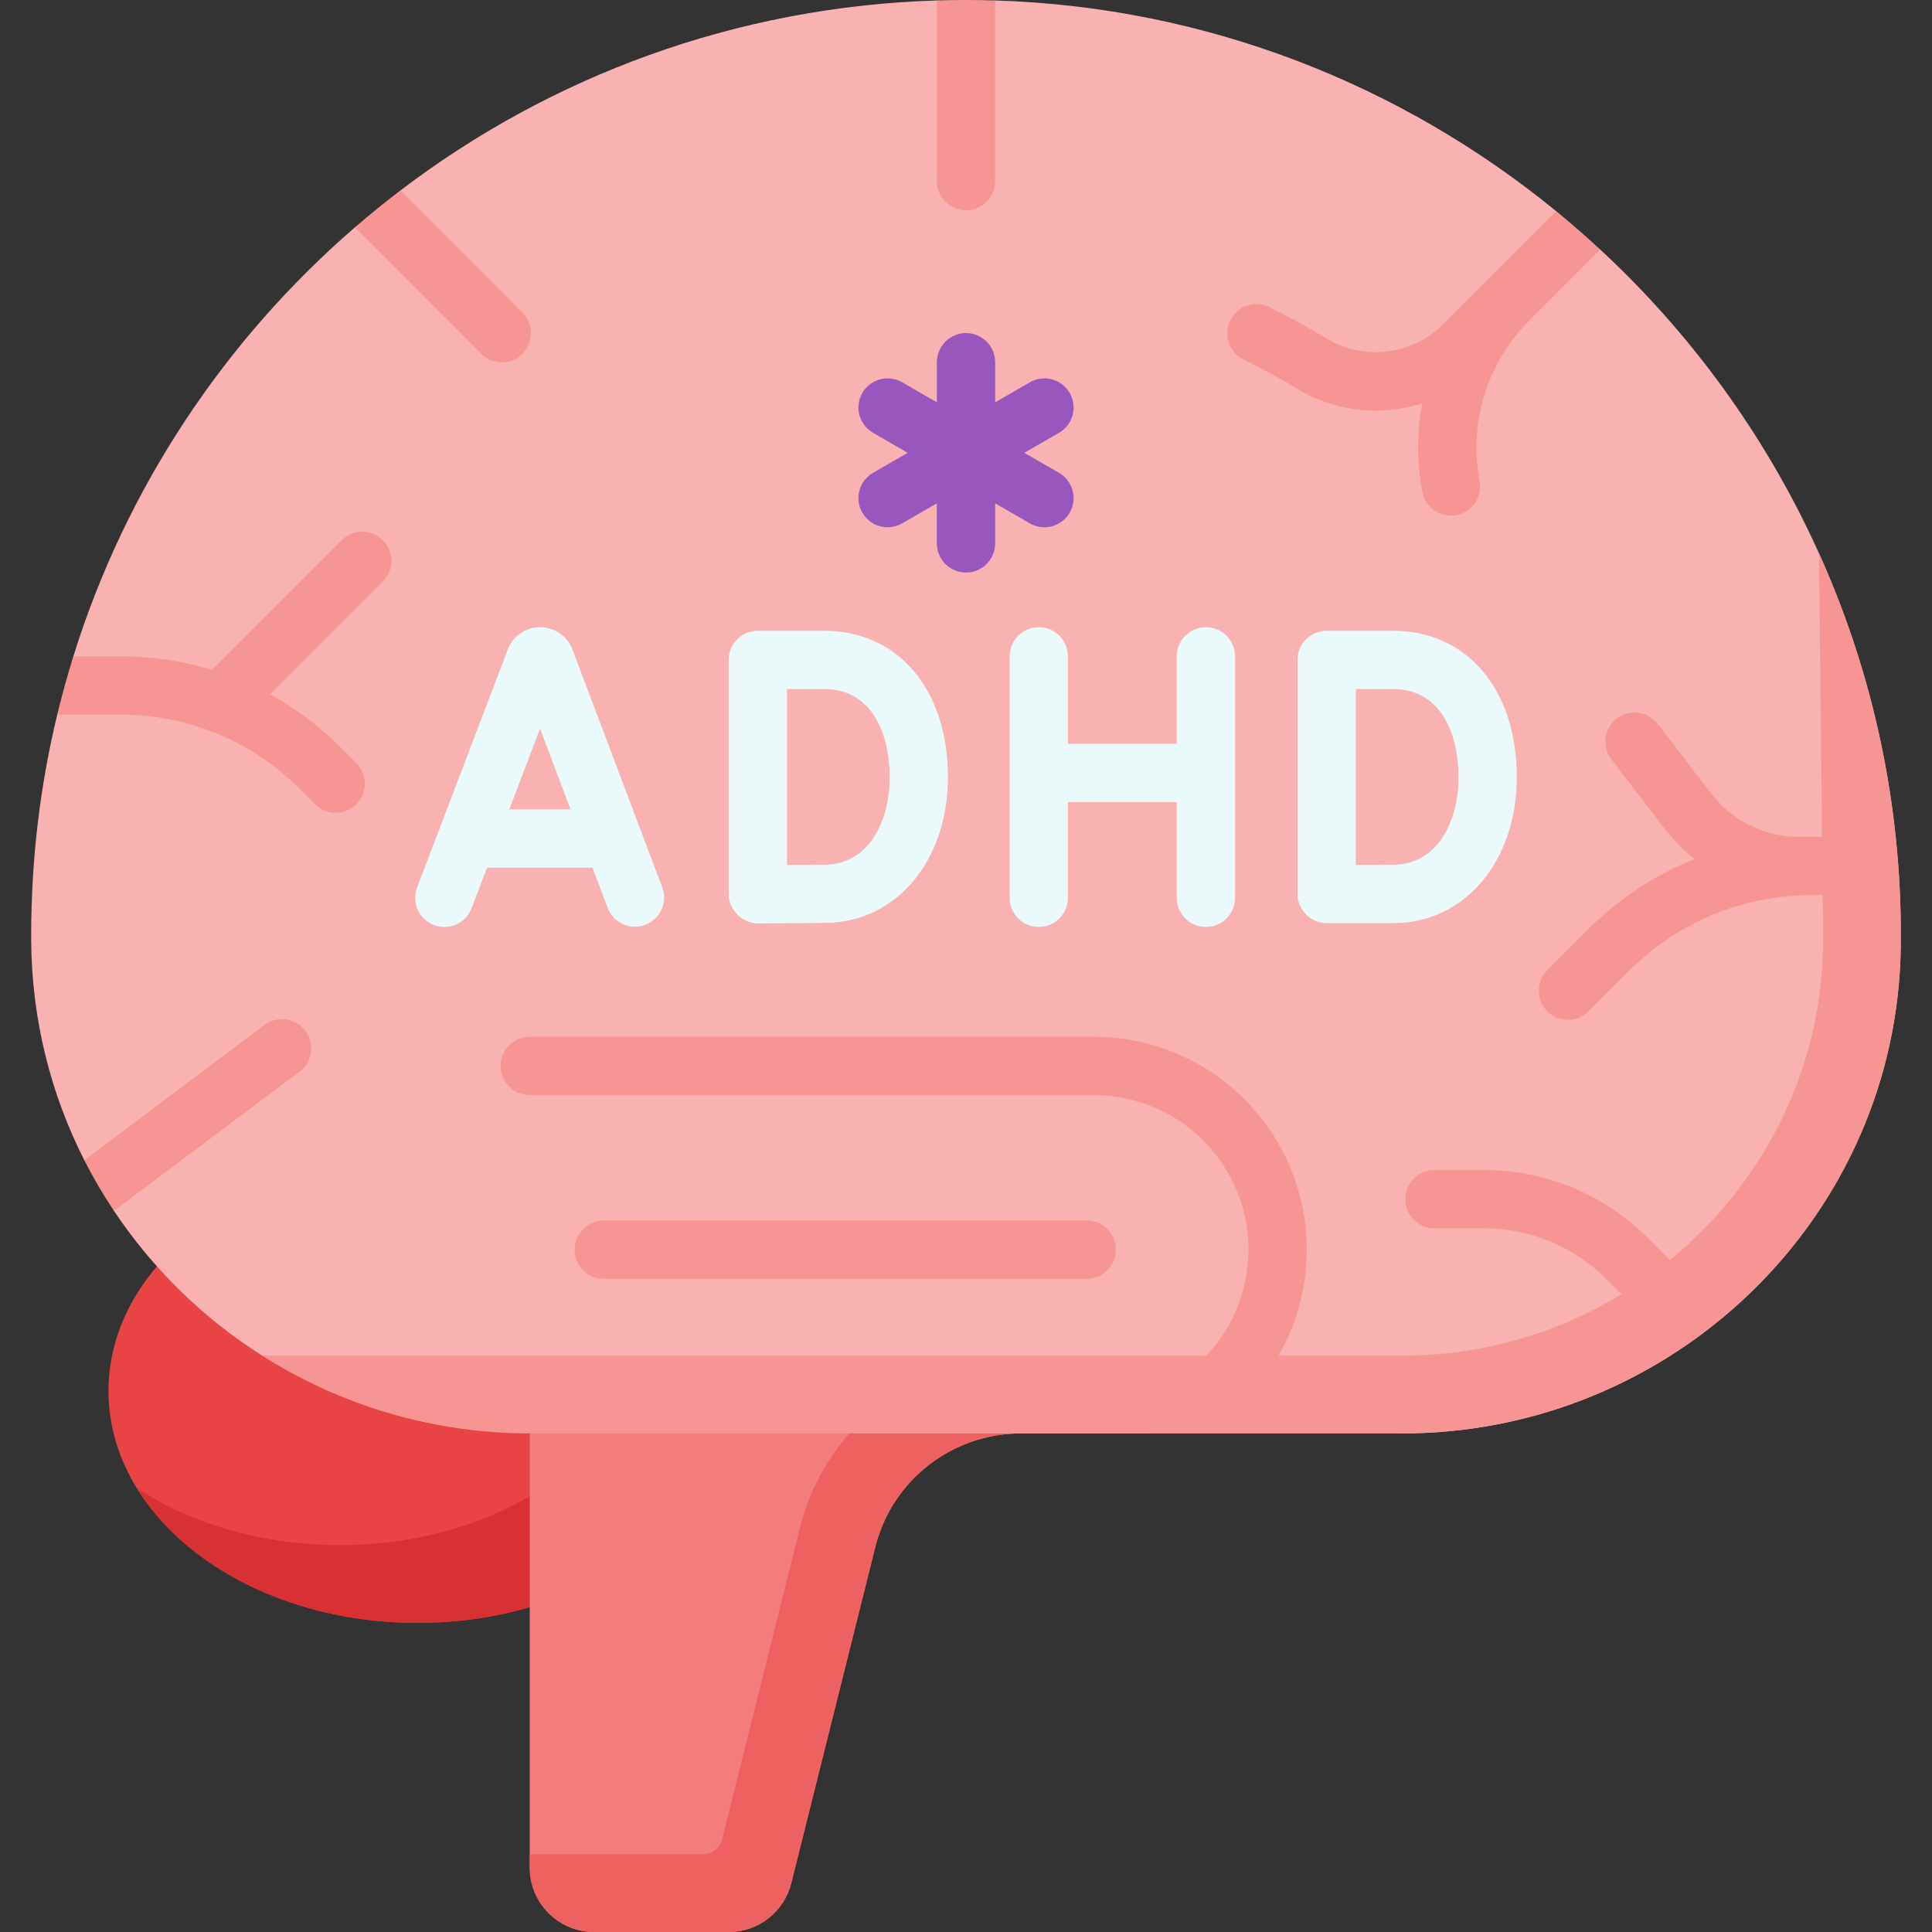 <svg width="50" height="50" viewBox="0 0 50 50" fill="none" xmlns="http://www.w3.org/2000/svg">
<rect x="0" y="0" width="50" height="50" fill="#333333" stroke="none"/>
<g clip-path="url(#clip0_129_2957)">
<path d="M10.807 42C15.225 42 18.807 39.314 18.807 36C18.807 32.686 15.225 30 10.807 30C6.388 30 2.807 32.686 2.807 36C2.807 39.314 6.388 42 10.807 42Z" fill="#E94444"/>
<path d="M16.062 31.476C16.532 32.24 16.795 33.091 16.795 33.988C16.795 37.302 13.213 39.988 8.795 39.988C6.783 39.988 4.945 39.431 3.539 38.512C4.807 40.571 7.584 42 10.807 42C15.225 42 18.807 39.314 18.807 36C18.807 34.195 17.744 32.576 16.062 31.476Z" fill="#D83131"/>
<path d="M15.375 50H18.861C19.233 50 19.593 49.876 19.886 49.647C20.179 49.419 20.387 49.099 20.477 48.739L22.651 40.04C23.084 38.31 24.638 37.097 26.421 37.097H29.839L20.806 36L13.71 37.097V48.335C13.71 49.255 14.455 50 15.375 50Z" fill="#F37C7C"/>
<path d="M22.893 36.253C21.803 37.066 21.028 38.232 20.699 39.552L18.686 47.607C18.658 47.716 18.596 47.812 18.507 47.881C18.419 47.95 18.31 47.988 18.198 47.988H13.71V48.335C13.71 49.255 14.455 50 15.375 50H18.861C19.233 50 19.593 49.876 19.886 49.647C20.179 49.419 20.387 49.099 20.477 48.739L22.651 40.04C23.084 38.31 24.638 37.097 26.421 37.097H29.839L22.893 36.253Z" fill="#EE6161"/>
<path d="M6.786 35.085C5.26 34.117 3.953 32.84 2.949 31.337C2.813 31.134 4.115 29.953 3.991 29.742C3.858 29.516 2.301 30.26 2.182 30.026C1.313 28.315 0.819 26.383 0.807 24.336C0.807 24.288 0.807 24.241 0.807 24.194C0.807 22.231 1.04 20.323 1.481 18.496C1.535 18.274 3.268 18.236 3.328 18.016C3.405 17.732 1.811 17.267 1.898 16.987C3.256 12.629 5.813 8.8 9.184 5.885C9.358 5.735 10.568 6.4 10.746 6.254C10.96 6.08 10.142 5.097 10.362 4.929C14.24 1.978 19.035 0.171 24.245 0.012C24.615 0 24.627 1.372 25 1.378C25.132 1.38 25.623 0.008 25.755 0.012C31.242 0.18 36.285 2.201 40.275 5.466C40.481 5.635 39.623 6.829 39.824 7.005C40.003 7.161 41.241 6.298 41.415 6.459C46.133 10.831 49.119 17.049 49.192 23.928C49.194 24.114 49.194 24.3 49.192 24.486C49.109 31.499 43.3 37.097 36.286 37.097L6.786 35.085Z" fill="#F9B1B1"/>
<path d="M49.192 23.928C49.155 20.514 48.402 17.264 47.075 14.32L47.18 23.95C47.182 24.121 47.182 24.292 47.18 24.462C47.11 30.319 42.223 35.085 36.286 35.085H6.786C8.794 36.359 11.176 37.097 13.723 37.097H36.286C43.299 37.097 49.109 31.498 49.192 24.485C49.194 24.3 49.194 24.114 49.192 23.928Z" fill="#F79595"/>
<path d="M42.647 32.041C41.511 30.906 40.001 30.28 38.394 30.28H37.125C36.925 30.28 36.733 30.36 36.591 30.501C36.45 30.643 36.37 30.834 36.37 31.035C36.37 31.235 36.45 31.427 36.591 31.568C36.733 31.71 36.925 31.789 37.125 31.789H38.394C39.598 31.789 40.729 32.258 41.58 33.108L42.749 34.277C42.896 34.425 43.089 34.498 43.282 34.498C43.475 34.498 43.669 34.424 43.816 34.277C43.886 34.207 43.941 34.124 43.98 34.032C44.017 33.941 44.037 33.843 44.037 33.744C44.037 33.645 44.017 33.546 43.98 33.455C43.941 33.363 43.886 33.28 43.816 33.21L42.647 32.041ZM30.867 35.418C30.748 35.517 30.662 35.651 30.621 35.801C30.581 35.95 30.587 36.109 30.64 36.255C30.693 36.401 30.789 36.527 30.916 36.616C31.043 36.705 31.195 36.753 31.35 36.753C31.526 36.753 31.697 36.691 31.832 36.578C33.095 35.527 33.819 33.983 33.819 32.342C33.819 29.303 31.348 26.832 28.309 26.832H13.71C13.51 26.832 13.318 26.911 13.176 27.053C13.035 27.194 12.955 27.386 12.955 27.586C12.955 27.786 13.035 27.978 13.176 28.12C13.318 28.261 13.51 28.341 13.71 28.341H28.309C30.515 28.341 32.31 30.135 32.31 32.341C32.31 33.533 31.784 34.655 30.867 35.418Z" fill="#F79595"/>
<path d="M15.625 31.587C15.425 31.587 15.233 31.666 15.091 31.808C14.95 31.95 14.871 32.141 14.871 32.342C14.871 32.542 14.95 32.733 15.091 32.875C15.233 33.017 15.425 33.096 15.625 33.096H28.125C28.325 33.096 28.517 33.017 28.659 32.875C28.8 32.733 28.88 32.542 28.88 32.342C28.88 32.141 28.8 31.95 28.659 31.808C28.517 31.666 28.325 31.587 28.125 31.587H15.625ZM47.954 21.659H46.56C45.675 21.659 44.826 21.241 44.287 20.539L42.897 18.729C42.774 18.572 42.595 18.47 42.398 18.445C42.2 18.421 42.001 18.475 41.843 18.596C41.686 18.717 41.582 18.895 41.555 19.092C41.529 19.289 41.58 19.489 41.7 19.648L43.09 21.458C43.313 21.747 43.571 22.008 43.858 22.232C42.837 22.637 41.9 23.251 41.099 24.052L40.045 25.106C39.975 25.176 39.919 25.259 39.881 25.351C39.843 25.442 39.824 25.541 39.824 25.64C39.824 25.739 39.843 25.837 39.881 25.928C39.919 26.02 39.975 26.103 40.045 26.173C40.192 26.321 40.385 26.394 40.578 26.394C40.772 26.394 40.965 26.32 41.112 26.173L42.166 25.119C43.424 23.861 45.096 23.168 46.875 23.168H47.953C48.37 23.168 48.708 22.831 48.708 22.414C48.708 21.997 48.37 21.659 47.954 21.659ZM36.809 12.731C36.847 12.928 36.961 13.101 37.127 13.214C37.293 13.326 37.496 13.368 37.693 13.33C37.79 13.312 37.883 13.274 37.965 13.219C38.048 13.165 38.119 13.095 38.175 13.013C38.23 12.931 38.269 12.838 38.289 12.741C38.309 12.644 38.31 12.544 38.291 12.447C38.006 10.96 38.473 9.427 39.541 8.333L41.415 6.459C41.045 6.116 40.665 5.785 40.275 5.465L38.531 7.209C38.526 7.214 38.52 7.219 38.515 7.225C38.499 7.24 38.484 7.256 38.469 7.271L37.357 8.383C36.544 9.196 35.297 9.349 34.324 8.756C33.841 8.461 33.345 8.19 32.837 7.942C32.657 7.857 32.452 7.847 32.265 7.913C32.078 7.979 31.924 8.116 31.837 8.294C31.751 8.473 31.738 8.678 31.801 8.866C31.865 9.054 32 9.209 32.177 9.299C32.642 9.526 33.097 9.774 33.539 10.044C34.16 10.424 34.874 10.625 35.602 10.625C36.011 10.625 36.419 10.561 36.809 10.437C36.664 11.195 36.664 11.973 36.809 12.731ZM3.139 18.496C3.925 18.496 4.705 18.638 5.441 18.917C6.311 19.244 7.086 19.745 7.745 20.404L8.154 20.813C8.301 20.96 8.494 21.034 8.687 21.034C8.88 21.034 9.073 20.96 9.221 20.813C9.291 20.743 9.346 20.66 9.384 20.568C9.422 20.477 9.442 20.378 9.442 20.279C9.442 20.18 9.422 20.082 9.384 19.991C9.346 19.899 9.291 19.816 9.221 19.746L8.812 19.337C8.266 18.791 7.655 18.334 6.988 17.97L9.908 15.05C9.979 14.98 10.034 14.896 10.072 14.805C10.11 14.713 10.13 14.615 10.13 14.516C10.13 14.417 10.11 14.319 10.072 14.227C10.034 14.136 9.979 14.053 9.908 13.983C9.838 13.912 9.755 13.857 9.664 13.819C9.572 13.781 9.474 13.762 9.375 13.762C9.276 13.762 9.178 13.781 9.086 13.819C8.995 13.857 8.911 13.912 8.841 13.983L5.486 17.338C4.725 17.105 3.934 16.987 3.138 16.987H1.898C1.743 17.485 1.604 17.989 1.481 18.496H3.139ZM24.245 0.011V4.687C24.245 4.888 24.325 5.079 24.466 5.221C24.608 5.362 24.8 5.442 25 5.442C25.2 5.442 25.392 5.362 25.533 5.221C25.675 5.079 25.754 4.888 25.754 4.687V0.011C25.251 -0.004 24.748 -0.004 24.245 0.011ZM7.752 27.734C7.832 27.674 7.898 27.6 7.949 27.514C7.999 27.429 8.033 27.335 8.047 27.237C8.061 27.139 8.055 27.039 8.031 26.943C8.006 26.847 7.963 26.757 7.903 26.677C7.844 26.598 7.769 26.531 7.684 26.481C7.599 26.43 7.504 26.397 7.406 26.383C7.308 26.369 7.208 26.375 7.112 26.399C7.016 26.424 6.926 26.467 6.847 26.526L2.182 30.026C2.411 30.478 2.667 30.916 2.949 31.337L7.752 27.734ZM12.453 9.155C12.601 9.302 12.794 9.376 12.987 9.376C13.18 9.376 13.373 9.302 13.52 9.155C13.59 9.085 13.646 9.001 13.684 8.91C13.722 8.818 13.741 8.72 13.741 8.621C13.741 8.522 13.722 8.424 13.684 8.332C13.646 8.241 13.59 8.158 13.52 8.087L10.362 4.929C9.959 5.236 9.566 5.554 9.184 5.885L12.453 9.155Z" fill="#F79595"/>
<path d="M13.149 16.788C13.147 16.794 10.795 22.967 10.795 22.967C10.76 23.06 10.743 23.159 10.746 23.258C10.749 23.357 10.771 23.454 10.812 23.545C10.852 23.635 10.91 23.717 10.982 23.785C11.055 23.853 11.139 23.906 11.232 23.941C11.324 23.976 11.423 23.993 11.522 23.99C11.621 23.987 11.719 23.965 11.809 23.924C11.899 23.884 11.981 23.826 12.049 23.754C12.117 23.682 12.17 23.597 12.205 23.505L12.605 22.456H15.334L15.729 23.502C15.801 23.688 15.943 23.837 16.125 23.918C16.306 23.999 16.513 24.005 16.699 23.935C16.885 23.865 17.035 23.724 17.118 23.543C17.201 23.362 17.209 23.156 17.141 22.97C17.141 22.97 14.81 16.793 14.807 16.787C14.74 16.622 14.625 16.481 14.477 16.382C14.33 16.284 14.156 16.231 13.978 16.231H13.977C13.8 16.231 13.626 16.284 13.478 16.383C13.33 16.483 13.216 16.624 13.149 16.788ZM14.765 20.947H13.18L13.976 18.856L14.765 20.947ZM31.209 23.99C31.409 23.99 31.601 23.911 31.742 23.769C31.884 23.628 31.963 23.436 31.963 23.236V16.986C31.963 16.786 31.884 16.594 31.742 16.452C31.601 16.311 31.409 16.231 31.209 16.231C31.008 16.231 30.817 16.311 30.675 16.452C30.534 16.594 30.454 16.786 30.454 16.986V19.249H27.638V16.986C27.638 16.786 27.558 16.594 27.417 16.452C27.276 16.311 27.084 16.231 26.884 16.231C26.683 16.231 26.491 16.311 26.35 16.452C26.209 16.594 26.129 16.786 26.129 16.986V23.236C26.129 23.436 26.209 23.628 26.35 23.769C26.491 23.911 26.683 23.99 26.884 23.99C27.084 23.99 27.276 23.911 27.417 23.769C27.558 23.628 27.638 23.436 27.638 23.236V20.758H30.454V23.236C30.454 23.436 30.534 23.628 30.675 23.769C30.817 23.911 31.008 23.99 31.209 23.99ZM19.611 16.324C19.512 16.324 19.414 16.343 19.322 16.381C19.23 16.419 19.147 16.475 19.077 16.545C19.007 16.615 18.951 16.699 18.914 16.791C18.876 16.882 18.857 16.98 18.857 17.08V23.145C18.857 23.345 18.95 23.537 19.092 23.678C19.233 23.819 19.424 23.898 19.623 23.898C19.623 23.898 20.903 23.893 21.392 23.884C23.212 23.853 24.533 22.266 24.533 20.111C24.533 17.846 23.245 16.324 21.329 16.324H19.611ZM23.024 20.111C23.024 21.224 22.511 22.356 21.366 22.376C21.139 22.38 20.728 22.383 20.367 22.385V17.833H21.329C22.579 17.833 23.024 19.009 23.024 20.111ZM34.346 23.891H36.115C37.934 23.86 39.255 22.266 39.255 20.111C39.255 17.846 37.968 16.324 36.051 16.324H34.334C34.234 16.324 34.136 16.343 34.044 16.381C33.953 16.419 33.869 16.475 33.799 16.545C33.729 16.615 33.674 16.699 33.636 16.791C33.598 16.882 33.579 16.98 33.579 17.08V23.145C33.579 23.345 33.672 23.537 33.814 23.678C33.955 23.819 34.147 23.891 34.346 23.891ZM36.051 17.833C37.301 17.833 37.746 19.009 37.746 20.111C37.746 21.224 37.233 22.355 36.088 22.376C35.861 22.38 35.45 22.383 35.09 22.385V17.833H36.051V17.833Z" fill="#EAF9FA"/>
<path d="M22.317 13.268C22.366 13.354 22.432 13.429 22.511 13.489C22.59 13.55 22.679 13.594 22.775 13.62C22.871 13.645 22.971 13.652 23.069 13.639C23.167 13.626 23.262 13.594 23.348 13.544L24.245 13.026V14.062C24.245 14.262 24.325 14.454 24.466 14.596C24.608 14.737 24.8 14.817 25 14.817C25.2 14.817 25.392 14.737 25.534 14.596C25.675 14.454 25.755 14.262 25.755 14.062V13.026L26.652 13.544C26.738 13.594 26.833 13.626 26.931 13.639C27.029 13.652 27.129 13.645 27.225 13.62C27.321 13.594 27.41 13.55 27.489 13.489C27.568 13.429 27.634 13.354 27.683 13.268C27.733 13.182 27.765 13.087 27.778 12.989C27.791 12.891 27.784 12.791 27.759 12.695C27.733 12.6 27.689 12.51 27.628 12.431C27.568 12.353 27.493 12.287 27.407 12.237L26.509 11.719L27.407 11.2C27.493 11.151 27.568 11.085 27.628 11.006C27.689 10.928 27.733 10.838 27.759 10.742C27.784 10.646 27.791 10.547 27.778 10.448C27.765 10.35 27.733 10.255 27.683 10.17C27.634 10.084 27.568 10.009 27.489 9.948C27.411 9.888 27.321 9.844 27.225 9.818C27.13 9.792 27.03 9.786 26.931 9.799C26.833 9.812 26.738 9.844 26.653 9.893L25.755 10.412V9.375C25.755 9.175 25.675 8.983 25.534 8.841C25.392 8.7 25.2 8.62 25 8.62C24.8 8.62 24.608 8.7 24.467 8.841C24.325 8.983 24.246 9.175 24.246 9.375V10.412L23.348 9.893C23.262 9.844 23.167 9.812 23.069 9.799C22.971 9.786 22.871 9.792 22.775 9.818C22.68 9.844 22.59 9.888 22.511 9.948C22.433 10.009 22.367 10.084 22.317 10.17C22.268 10.255 22.235 10.35 22.223 10.448C22.209 10.547 22.216 10.646 22.242 10.742C22.267 10.838 22.312 10.928 22.372 11.006C22.432 11.085 22.508 11.151 22.593 11.2L23.491 11.719L22.593 12.237C22.508 12.287 22.432 12.353 22.372 12.431C22.311 12.51 22.267 12.6 22.242 12.695C22.216 12.791 22.209 12.891 22.222 12.989C22.235 13.087 22.267 13.182 22.317 13.268Z" fill="#9857BD"/>
</g>
<defs>
<clipPath id="clip0_129_2957">
<rect width="50" height="50" fill="white"/>
</clipPath>
</defs>
</svg>
